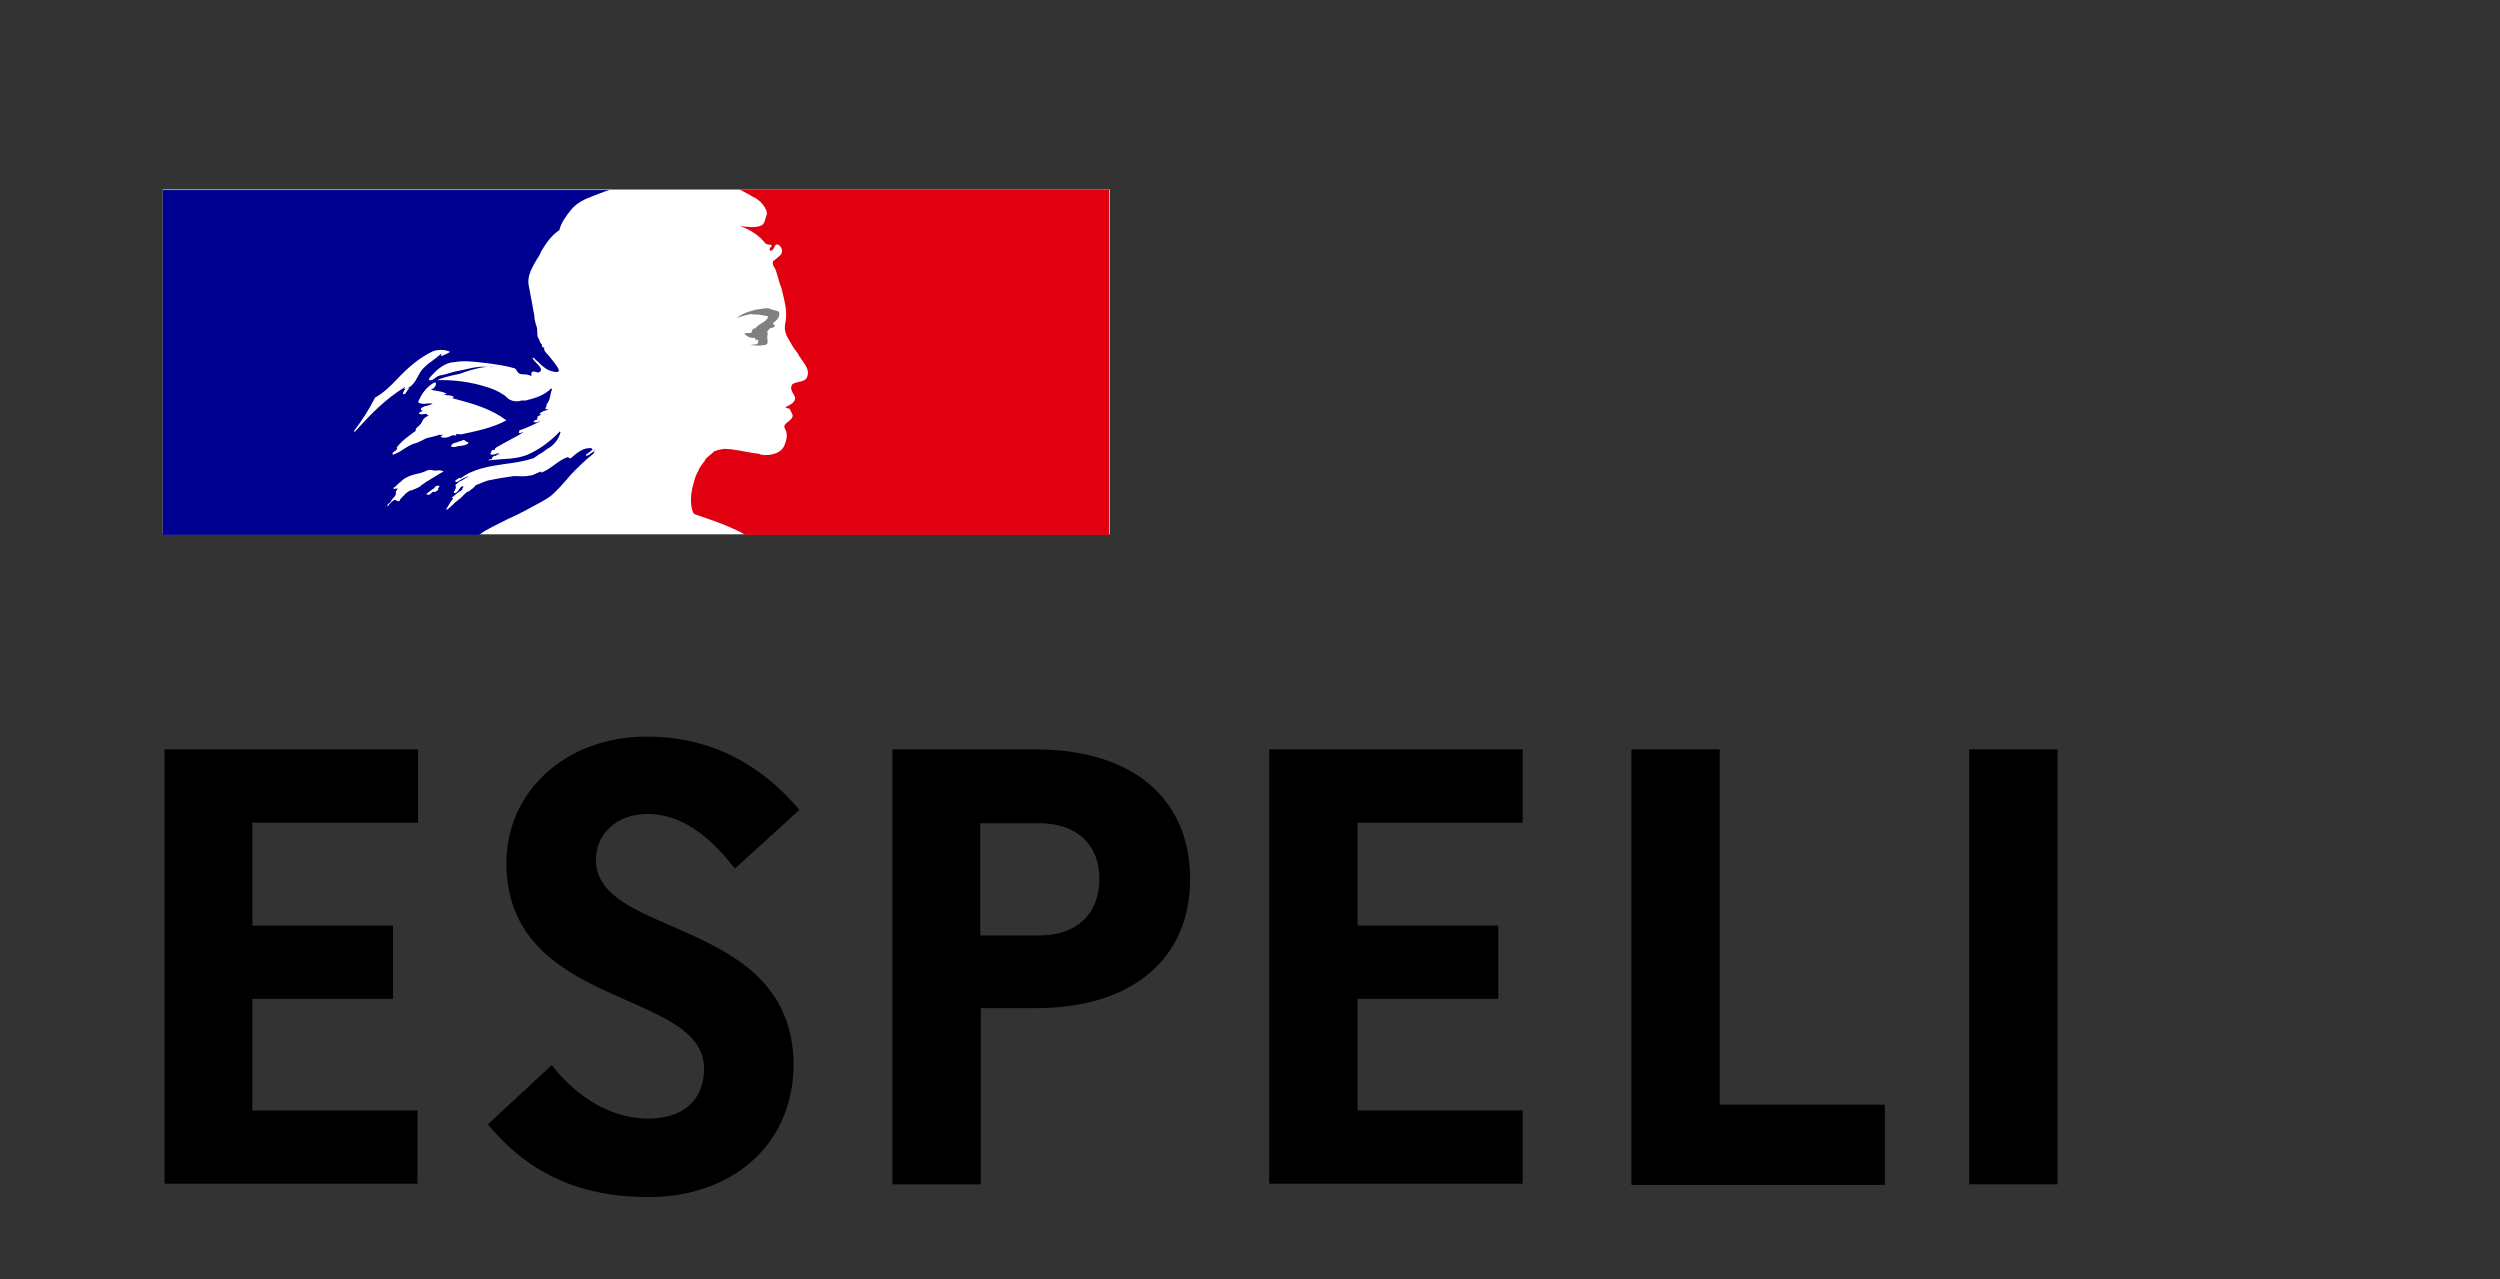 <?xml version="1.0" encoding="UTF-8"?>
<svg baseProfile="basic" version="1.1" viewBox="0 0 430 220" xml:space="preserve" xmlns="http://www.w3.org/2000/svg">
<rect x="0" y="0" width="430" height="220" fill="#333333" stroke="none"/>
<defs>
	<filter id="b" filterUnits="userSpaceOnUse">
		<feColorMatrix values="1 0 0 0 0  0 1 0 0 0  0 0 1 0 0  0 0 0 1 0"/>
	</filter>
</defs>
<mask maskUnits="userSpaceOnUse">
	<rect x="-373" y="155.4" width="77.5" height="53.1" fill="#C4C4C4" filter="url(#b)"/>
</mask>

<rect x="28" y="32.6" width="162.9" height="59.3" fill="#fff"/>
<path d="m95.3 84.8c0.6-0.6 1.3-1.3 1.9-2 1.1-1.4 2.4-2.6 3.7-3.8 0.4-0.3 0.8-0.7 1.2-1 0.1-0.1 0.1-0.1 0.1-0.2s0.1-0.2 0.1-0.2c-0.3 0.1-0.5 0.3-0.7 0.4-0.2 0.2-0.4 0.3-0.7 0.4-0.1 0-0.2-0.1-0.1-0.2l1.2-0.9h-0.1c-0.1 0-0.1-0.1-0.1-0.2-1.4-0.2-2.6 0.8-3.6 1.7-0.1 0.1-0.3 0-0.4-0.1-0.1 0-0.1-0.1-0.1-0.1-0.9 0.3-1.6 0.8-2.4 1.4-0.7 0.5-1.4 1-2.2 1.3v-0.2c-0.3 0.1-0.6 0.2-0.8 0.3-0.4 0.2-0.8 0.4-1.2 0.4-0.8 0.2-1.5 0.1-2.1 0.1h-0.7c-1.4 0.2-2.7 0.4-4.1 0.7h-0.1c-0.7 0.2-1.4 0.5-2.1 0.8h-0.1l-0.2 0.2c-0.2 0.3-0.5 0.5-0.8 0.7-0.5 0.2-0.9 0.6-1.3 1l-0.5 0.5c-0.1 0-0.1 0.1-0.2 0.1-0.2 0.2-0.4 0.4-0.6 0.5-0.4 0.4-0.8 0.8-1.3 1.2-0.1 0-0.2 0.1-0.3 0l0.1-0.1c0.1-0.2 0.2-0.3 0.3-0.5s0.2-0.3 0.3-0.5c0.2-0.2 0.3-0.5 0.5-0.7v-0.1s-0.1-0.1-0.2-0.1c0.6-0.5 1.2-1 1.9-1.4-0.1 0-0.2-0.1-0.1-0.1 0-0.1 0.1-0.1 0.1-0.2l0.1-0.1v-0.1l-0.1-0.1c-0.2 0.1-0.4 0.2-0.5 0.4-0.1 0.1-0.2 0.2-0.2 0.3-0.2 0.2-0.4 0.5-0.6 0.5h-0.2-0.1l0.1-0.1v-0.1-0.1l0.1-0.1c0-0.1 0.1-0.1 0.1-0.2v-0.1l0.1-0.1v-0.1-0.1-0.1-0.1l-0.1-0.1c0.2-0.3 0.5-0.5 0.8-0.7 0.3-0.1 0.6-0.3 0.9-0.5 0.1-0.1 0.3-0.2 0.4-0.2l0.2-0.2c-0.6 0.2-1.2 0.5-1.8 0.9-0.1 0-0.1 0.1-0.2 0.1s-0.2 0-0.3-0.1v-0.1c0.1-0.1 0.2-0.2 0.4-0.3 0.1-0.1 0.2-0.1 0.3-0.2 0.1 0 0.2 0 0.2 0.1 2.2-1.7 5-2.1 7.7-2.5 1.7-0.2 3.4-0.5 4.9-1l1-0.7c0.3-0.1 0.5-0.3 0.8-0.5s0.5-0.4 0.9-0.6c0.9-0.6 1.6-1.5 1.9-2.6 0-0.1-0.1-0.2-0.1-0.2-1.4 1.5-3.1 2.8-4.9 3.7-1.7 0.9-3.5 1-5.3 1.1-0.7 0.1-1.4 0.1-2.1 0.2 0.1-0.2 0.3-0.2 0.6-0.2 0-0.3 0.1-0.4 0.3-0.5l0.1-0.1h0.3c0.1 0 0.1-0.1 0.1-0.1 0-0.1 0.1-0.1 0.1-0.1 0.2 0 0.6-0.1 0.4-0.1-0.2-0.2-0.4-0.1-0.7 0s-0.6 0.2-0.9 0c0.1-0.1 0.1-0.2 0.2-0.4 0-0.1 0.1-0.2 0.2-0.3h0.4c0-0.2 0.1-0.3 0.2-0.4 1-0.6 2-1.1 2.9-1.6 0.6-0.3 1.3-0.7 1.9-1.1-0.1 0-0.2 0.1-0.4 0.1-0.2 0.1-0.3 0.2-0.5 0 0.1 0 0.1-0.1 0.1-0.2s0-0.2 0.1-0.2c0.7-0.2 1.3-0.5 2-0.8 0.5-0.2 1-0.5 1.5-0.7-0.2 0-0.3 0-0.4 0.1-0.3 0.1-0.5 0.1-0.8-0.1 0.1 0 0.1-0.1 0.2-0.1 0.1-0.1 0.2-0.2 0.5-0.2v-0.3c0-0.1 0.1-0.1 0.2-0.1-0.1 0-0.2-0.1-0.2-0.1 0.1-0.1 0.2-0.1 0.3-0.2 0.1 0 0.3-0.1 0.4-0.2-0.1 0-0.3 0-0.3-0.1 0.3-0.4 0.9-0.6 1.5-0.7-0.1-0.1-0.2-0.1-0.3-0.1s-0.2 0-0.2-0.1 0.1-0.1 0.2-0.1h-0.2c0.2-0.2 0.2-0.4 0.2-0.5v-0.1c0.4-0.5 0.6-1.1 0.7-1.8 0.1-0.3 0.1-0.6 0.3-0.9-0.1 0-0.2 0-0.2-0.1-1.1 1.2-2.8 1.7-4.4 2.1h-0.1-0.6c-0.6 0.2-1.3 0.2-1.9-0.1-0.3-0.1-0.5-0.3-0.7-0.5-0.1-0.1-0.3-0.3-0.5-0.4-0.9-0.6-1.8-1-2.8-1.3-2.8-0.9-5.7-1.3-8.6-1.2 0.8-0.4 1.7-0.6 2.5-0.8 0.5-0.1 0.9-0.2 1.4-0.3 0.3-0.1 0.6-0.2 0.8-0.3 1.6-0.5 3.2-1 4.9-0.9-0.2-0.1-0.5 0-0.8 0h-0.4c-1.3-0.1-2.5 0.2-3.8 0.5-0.3 0.1-0.6 0.1-1 0.2-0.6 0.1-1.1 0.3-1.6 0.4-0.5 0.2-1.1 0.3-1.6 0.4-0.3 0.1-0.5 0.2-0.7 0.4-0.3 0.2-0.6 0.5-1.1 0.4v-0.3c1.1-1.3 2.5-2.7 4.3-2.8 1.7-0.3 3.3-0.1 5 0.1 0.3 0 0.6 0.1 0.9 0.1 1.4 0.2 2.9 0.4 4.3 0.8 0.3 0 0.5 0.3 0.6 0.5s0.3 0.4 0.5 0.5c0.3 0.1 0.5 0.1 0.8 0.1 0.4 0 0.8 0.1 1.2 0.3v-0.2-0.4c0.3-0.3 0.5-0.2 0.8-0.1 0.2 0.1 0.4 0.1 0.6 0 0.6-0.4 0-1-0.5-1.5-0.3-0.3-0.5-0.6-0.7-0.8 0-0.1 0.1-0.2 0.1-0.2 0.3 0.2 0.5 0.5 0.8 0.7 0.6 0.6 1.1 1.1 1.9 1.5 0.6 0.2 1.9 0.6 1.7-0.1-0.4-0.9-1.1-1.6-1.7-2.4-0.3-0.3-0.6-0.6-0.8-1v-0.4c-0.2 0-0.2-0.1-0.3-0.1 0 0 0-0.1-0.1-0.1v-0.4c-0.3-0.1-0.3-0.4-0.4-0.6 0-0.1-0.1-0.3-0.2-0.4-0.2-0.3-0.2-0.7-0.2-1.1 0-0.3 0-0.6-0.1-0.9-0.2-0.6-0.4-1.3-0.4-1.9-0.1-0.7-0.3-1.5-0.4-2.2-0.2-1.1-0.4-2.1-0.6-3.2-0.2-1.6 0.7-3 1.5-4.4 0.3-0.4 0.5-0.8 0.7-1.3 0.8-1.3 1.7-2.7 3.1-3.6 0.3-1.3 1.2-2.5 2.1-3.6s2.4-1.8 3.5-2.2c1-0.4 2-0.8 3-1.1h-76.8v59.3h54.4c1.5-1.1 3-1.7 4.7-2.6 0.8-0.4 1.6-0.7 2.5-1.2l0.6-0.3c1.6-0.9 4.2-2.1 5.1-3.1zm-17.7-8.1c0.1-0.4 0.5-0.5 0.9-0.6 0.2 0 0.3-0.1 0.5-0.2h0.1 0.1c0.2-0.1 0.5-0.3 0.7-0.2 0.1 0.2 0.3 0.2 0.4 0.3 0.1 0 0.2 0.1 0.3 0.2-0.4 0.4-0.9 0.4-1.4 0.5-0.3 0-0.7 0.1-1 0.2h-0.2c-0.3-0.1-0.5 0-0.4-0.2zm-13.1-8.3c-1 2-2.2 3.9-3.6 5.7 0 0.1 0.1 0.2 0.1 0.2 2.7-3 5.2-5.6 8.6-7.7 0.1 0 0.1 0 0 0.1s-0.2 0.2 0.1 0.2c1.2-0.3 1.7-1.3 2.2-2.2 0.1-0.2 0.3-0.5 0.4-0.7 0.5-0.8 1.3-1.4 2-1.9 0.5-0.4 1.1-0.8 1.6-1.3 0 0.1 0 0.2-0.1 0.3 0.1 0.1 0.2 0.1 0.3 0.1l0.6-0.3c0.3-0.1 0.5-0.2 0.7-0.4-0.9-0.4-2-0.4-2.9-0.1-2.4 1.1-4.4 2.9-6.3 4.9-1.1 1.2-2.3 2.3-3.7 3.1zm5.4-1c-0.1 0.2-0.2 0.4-0.4 0.4-0.1 0-0.2 0-0.2-0.1 0.1-0.5 0.4-0.9 0.9-1 0.1 0 0.1 0.1 0.1 0.2-0.1 0.1-0.1 0.2-0.2 0.2-0.1 0.2-0.1 0.2-0.2 0.3zm5.5 16.8c0.1-0.1 0-0.1-0.1-0.2l0.3-0.3c0.1-0.2-0.5-0.2-0.6-0.1l-0.2 0.2c-0.1 0.2-0.3 0.3-0.5 0.4-0.1 0.1-0.2 0.2-0.4 0.3s-0.3 0.3-0.5 0.4c-0.2 0.2 0.4 0.3 0.6 0.1l0.4-0.4h0.2c0.2 0.1 0.5-0.1 0.8-0.4zm-2-1.4-0.1 0.1c-0.4 0.3-0.8 0.5-1.1 0.8-0.4 0.2-0.7 0.4-1.1 0.5-0.1 0.1-0.3 0.1-0.4 0.2 0-0.1-0.1-0.1-0.2 0-0.4 0.2-0.8 0.5-1.1 0.9-0.1 0-0.1 0.1-0.2 0.2l-0.2 0.2c-0.1 0.1-0.2 0.2-0.2 0.3s-0.1 0.1-0.1 0.2c-0.1 0-0.3 0-0.2-0.1-0.1 0-0.1 0.1-0.2 0.1-0.2-0.2-0.2-0.2-0.3-0.2h-0.1-0.1c-0.1 0.1-0.3 0.2-0.4 0.3-0.2 0.2-0.5 0.4-0.6 0.7 0 0-0.1 0-0.1 0.1 0-0.1-0.1-0.1-0.1-0.2 0.1-0.1 0.2-0.3 0.4-0.4l0.3-0.3v-0.1c0.1-0.2 0.2-0.3 0.4-0.5 0.1-0.1 0.1-0.2 0.2-0.2 0-0.1 0.1-0.1 0.1-0.2s0.1-0.2 0.1-0.3v-0.1-0.1-0.1-0.1c0.1-0.2 0.3-0.4 0.4-0.6-0.1 0.1-0.2 0.1-0.2 0.2-0.2-0.1-0.3-0.1-0.4 0s-0.3-0.1-0.2-0.2 0.2-0.1 0.3-0.2l0.6-0.6c0.1-0.1 0.2-0.1 0.3-0.2l0.3-0.3c0.7-0.6 1.6-0.9 2.5-1.1 0.6-0.1 1.2-0.3 1.8-0.6 0.3-0.1 0.7-0.1 1 0 0.3 0 0.5 0.1 0.8 0 0.4 0 0.7 0 1 0.2-0.8 0.4-1.5 0.9-2.2 1.3-0.2 0.1-0.4 0.3-0.7 0.4zm1.9-8h0.9c-0.1 0.1-0.2 0.1-0.3 0.2-0.1 0-0.1 0-0.1 0.1 0.3 0.3 1 0.2 1.5 0 0.3-0.2 0.7-0.3 1.1-0.2 0.1 0 0.1-0.2 0.1-0.3 0.3 0.1 0.6 0.1 0.9 0.1 2.7-0.6 5.3-1.1 7.7-2.4-2.5-1.9-5.5-2.8-8.5-3.6-0.5-0.1-1-0.3-1.5-0.4 0.1 0 0.2 0 0.3 0.1 0.2 0.1 0.4 0.1 0.7-0.1-0.3-0.2-0.6-0.3-1-0.3-0.3 0-0.6-0.1-0.8-0.2h0.1c0.1 0 0.3 0 0.4-0.1-0.6-0.3-1.2-0.4-1.8-0.5-0.3 0-0.6-0.1-0.9-0.2 0.5-0.1 0.9-0.6 0.9-1.1 0-0.1-0.2-0.1-0.3-0.1-1.3 0.7-2.2 1.9-2.8 3.4 0.5 0.3 1 0.3 1.6 0.2h0.9c-0.2 0.2-0.6 0.3-1 0.4-0.1 0-0.2 0-0.4 0.1-0.3 0.1-0.7 0.3-0.6 0.6 0.1 0.1 0.2 0.1 0.3 0.2-0.3 0.1-0.5 0.2-0.7 0.4 0.3 0.2 0.6 0.2 1 0.1h0.4c0 0.1 0.1 0.2 0.2 0.2 0 0 0.1 0 0.1 0.1-0.5 0.2-0.9 0.5-1.1 1-0.1 0.3-0.4 0.6-0.6 0.8-0.2 0.1-0.3 0.3-0.5 0.5v0.3l-1.2 0.9c-0.8 0.6-1.5 1.2-2.1 2 0.1 0 0.1 0.1 0.1 0.2-0.1 0.2-0.2 0.3-0.4 0.4s-0.3 0.2-0.4 0.4c0 0.1 0 0.2 0.1 0.2 0.7-0.2 1.3-0.6 1.9-1 0.5-0.3 1.1-0.7 1.7-0.9 0.5-0.1 0.9-0.3 1.3-0.5s0.7-0.4 1.1-0.5c0.3-0.1 0.6-0.1 0.9-0.2s0.6-0.2 0.9-0.2c-0.2-0.2-0.2-0.1-0.1-0.1zm5.2 9.9v0c0.2-0.2 0.4-0.3 0.5-0.5-0.2 0.1-0.4 0.3-0.5 0.5zm21.8-7.4-0.2 0.2c0.1 0 0.2 0 0.2-0.2z" clip-rule="evenodd" fill="#000091" fill-rule="evenodd"/>
<path d="m190.9 32.6h-63.7l0.6 0.3c0.5 0.3 1.2 0.6 1.6 0.9 0.9 0.4 1.6 1 2.1 1.8 0.2 0.3 0.6 1 0.3 1.5-0.2 0.6-0.3 1.5-0.9 1.7-0.7 0.3-1.6 0.3-2.4 0.2-0.5 0-0.9-0.1-1.3-0.2 1.7 0.7 3.2 1.5 4.4 3 0.1 0.2 0.6 0.3 1 0.3 0.1 0 0.1 0.2 0.1 0.3-0.2 0.2-0.4 0.3-0.3 0.7h0.3c0.6-0.2 0.4-1.3 1.2-1 0.6 0.4 0.8 1.1 0.4 1.7-0.4 0.4-0.9 0.8-1.3 1.1-0.1 0.2-0.1 0.5 0 0.8 0.3 0.4 0.5 0.9 0.6 1.3 0.3 0.8 0.4 1.7 0.8 2.5 0.4 1.7 0.9 3.4 0.8 5 0 0.9-0.4 1.7-0.1 2.6 0.2 0.9 0.8 1.6 1.2 2.4 0.4 0.7 0.9 1.1 1.2 1.8 0.7 1.1 1.9 2.2 1.3 3.6-0.3 0.8-1.6 0.7-2.4 1.1-0.7 0.6-0.1 1.5 0.2 2 0.6 1-0.7 1.7-1.5 2 0.2 0.3 0.7 0.2 0.8 0.4 0.1 0.6 0.7 0.9 0.3 1.5-0.4 0.7-1.8 1-1.1 2 0.4 0.8 0.2 1.7-0.1 2.5-0.3 1-1.2 1.5-2 1.7-0.7 0.2-1.4 0.2-2.1 0.1-0.2-0.1-0.4-0.2-0.7-0.2-1.9-0.2-3.8-0.8-5.7-0.8-0.5 0.1-1.1 0.2-1.6 0.4-0.5 0.4-0.9 0.8-1.4 1.2-0.1 0.1-0.2 0.2-0.2 0.3s-0.1 0.1-0.1 0.2l-0.1 0.1c-0.3 0.4-0.6 0.8-0.9 1.3v0.1c0 0.1-0.1 0.1-0.1 0.2-0.4 0.7-0.6 1.3-0.8 2.1-0.8 2.6-0.4 4.8 0.1 5.3 0.1 0.1 3.7 1.2 6.2 2.3 0.9 0.4 1.8 0.8 2.6 1.3h62.6v-59.4z" fill="#E1000F"/>
<path d="m131 54.2c0.4 0.1 1.1 0.1 1.1 0.3-0.2 0.9-1.6 1.1-2.2 2h-0.3c-0.3 0.2-0.2 0.8-0.6 0.8-0.3-0.1-0.7 0-1 0.1 0.4 0.4 1 0.8 1.7 0.7 0.2 0.1 0.3 0.2 0.3 0.4 0.1 0 0.2 0 0.2-0.1 0.1 0 0.2 0 0.2 0.1v0.5c-0.3 0.4-0.9 0.2-1.3 0.3 0.8 0.2 1.7 0.2 2.6 0 0.7-0.2 0-1.3 0.4-1.9-0.2 0 0-0.3-0.2-0.3 0.2-0.2 0.4-0.6 0.7-0.7 0.3 0 0.5-0.1 0.7-0.3 0-0.2-0.4-0.3-0.3-0.6 0.7-0.4 1.2-1.1 1-1.8-0.1-0.3-1-0.3-1.6-0.6-0.6-0.2-1.2 0-1.9 0.1-0.6 0-1.1 0.3-1.7 0.4-0.8 0.3-1.5 0.6-2.1 1.1 0.8-0.3 1.6-0.5 2.5-0.7 0.5 0.2 1.1 0 1.8 0.2z" fill="#808080"/>


	<path d="M28.3,128.9h43.6v12.6H43.4v17.7h24.2v12.6H43.4v19.2h28.4v12.6H28.3V128.9z"/>
	<path d="m94.9 183.2c4.5 5.8 10.5 9.2 16.6 9.2 6 0 9.6-3.2 9.6-8.6 0-13.8-34-10.1-34-35.4 0-11.9 9.8-21.7 24.2-21.7 11.2 0 19.8 5 26.2 12.6l-11.1 10.1c-4.4-5.7-9.3-9.4-15-9.4-5.3 0-8.9 3.4-8.9 7.9 0 13.6 34 9.7 34 35.4-0.2 14.1-11.1 22.6-24.9 22.6-12.6 0-21.1-4.6-27.7-12.5l11-10.2z"/>
	<path d="m153.5 128.9h24.7c16.5 0 26.5 8.4 26.5 22.3 0 13.8-10.1 22.2-26.5 22.2h-9.5v30.3h-15.2v-74.8zm15.1 12.6v19.4h10.2c6.4 0 10.3-3.7 10.3-9.8 0-5.7-3.8-9.5-10.3-9.5h-10.2z"/>
	<path d="m218.3 128.9h43.6v12.6h-28.4v17.7h24.2v12.6h-24.2v19.2h28.4v12.6h-43.6v-74.7z"/>
	<path d="M280.6,128.9h15.2V190h28.4v13.8h-43.6V128.9z"/>
	<path d="m338.7 128.9h15.2v74.8h-15.2v-74.8z"/>

<defs>
	<filter id="a" filterUnits="userSpaceOnUse">
		<feColorMatrix values="1 0 0 0 0  0 1 0 0 0  0 0 1 0 0  0 0 0 1 0"/>
	</filter>
</defs>
<mask maskUnits="userSpaceOnUse">
	
		<rect x="-2416.4" y="155.4" width="77.5" height="53.1" fill="#C4C4C4" filter="url(#a)"/>
</mask>
















</svg>
